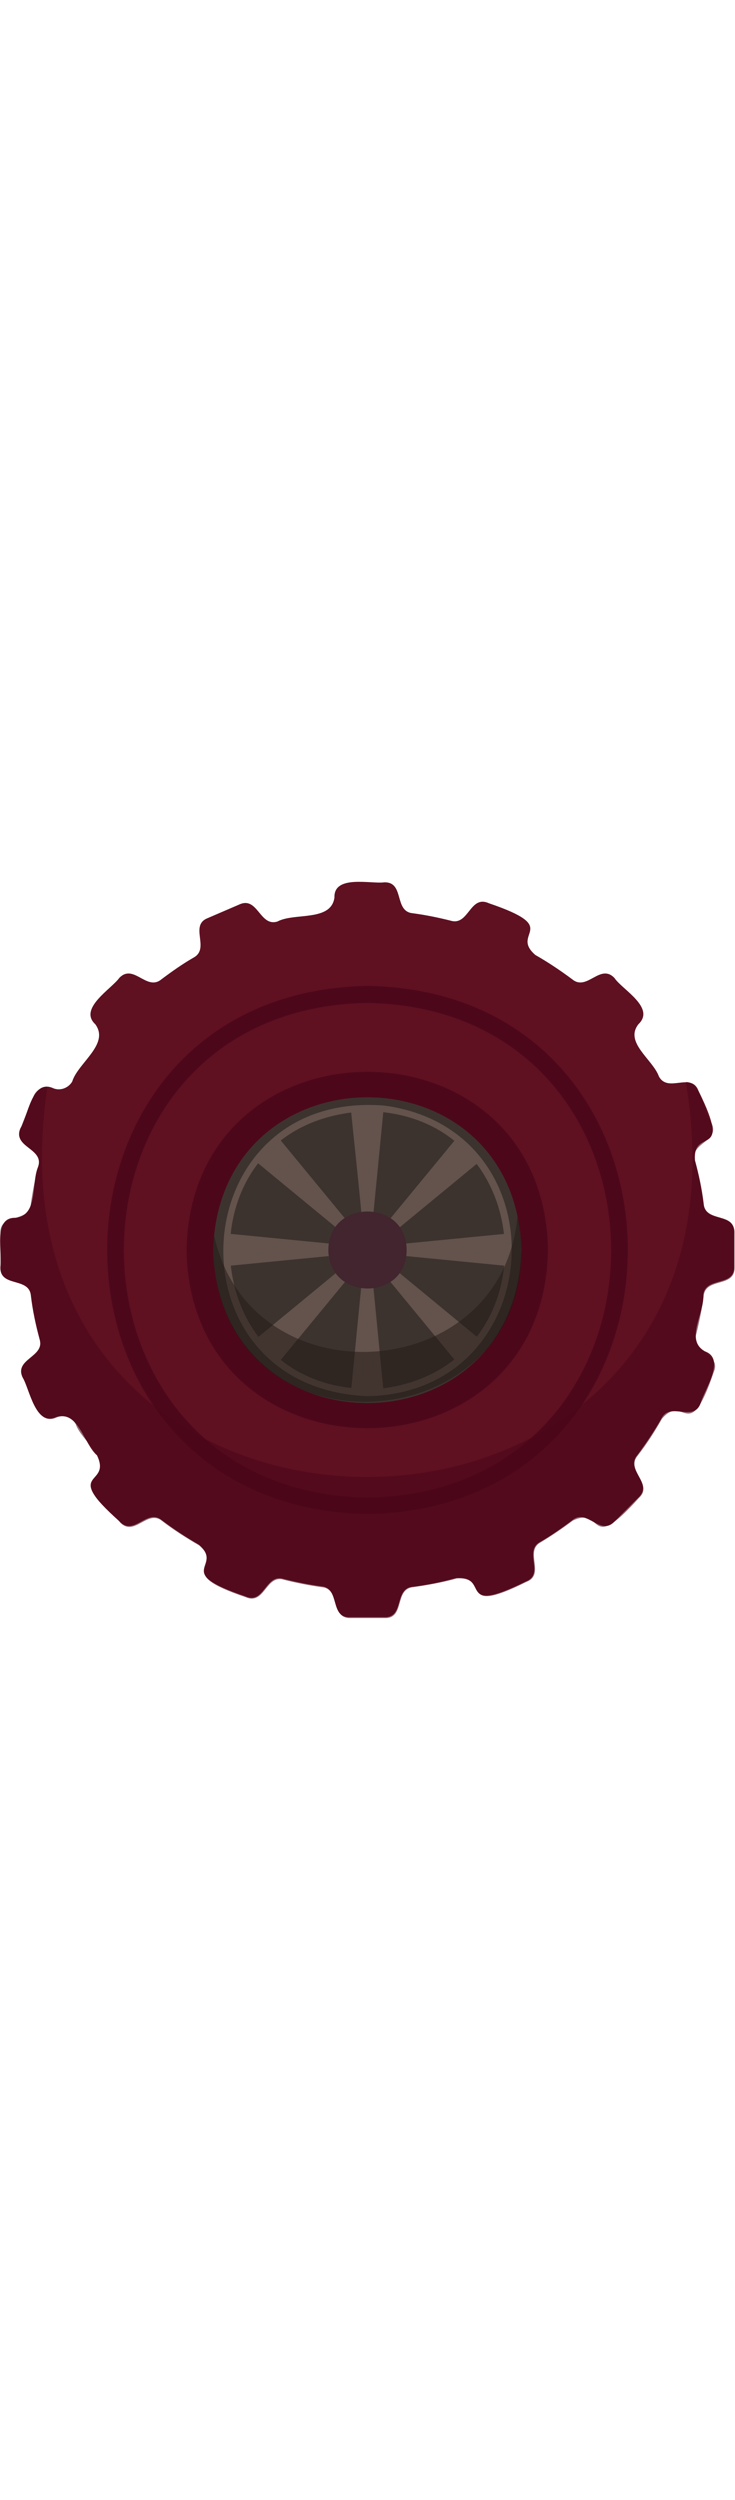 <svg width="50" viewBox="0 0 169 170" fill="none" xmlns="http://www.w3.org/2000/svg">
  <path d="M3.6 77.6C8.9 77 7.1 69.5 8.8 65.8C10.1 61.6 2.8 61.4 4.7 57C6.4 54.4 7.3 45.6 12.2 47.8C13.8 48.5 15.7 47.8 16.6 46.3C17.9 42 25.3 37.7 21.9 33.1C18 29.5 25.6 25 27.4 22.5C30.7 19 33.7 25.6 37.1 22.8C39.5 21 41.9 19.3 44.5 17.8C48.4 15.7 43.4 10.4 47.8 8.7L55 5.6C59.3 3.6 59.7 10.8 63.8 9.5C67.7 7.4 76.1 9.6 76.9 4C76.7 -1.3 85.3 0.9 88.3 0.5C93.1 0.3 90.5 7.2 94.9 7.6C97.9 8 100.8 8.6 103.6 9.3C107.8 10.6 108 3.3 112.4 5.3C129.5 11.1 117.1 12 123.1 17.2C126.1 18.9 128.9 20.8 131.6 22.8C135 25.6 138 19 141.3 22.5C143 25.1 150.8 29.3 146.8 33.1C143.5 37.3 150.1 41.2 151.5 45.1C153.6 49 158.9 44 160.6 48.4C168.6 64.6 159.2 56.4 159.8 64.4C160.7 67.7 161.4 71 161.8 74.4C162.2 78.8 169 76.2 168.8 81V88.8C169 93.6 162.1 91 161.7 95.4C162 99.5 157.4 105.7 162.1 108.3C167 110.1 161.9 117.2 161.1 120.2C159.5 124.7 154.1 119.8 152.1 123.7C150.4 126.7 148.5 129.5 146.5 132.2C143.7 135.6 150.3 138.6 146.8 141.9L141.3 147.4C138 150.9 135 144.3 131.6 147.1C129.2 148.9 126.8 150.6 124.2 152.1C120.3 154.2 125.3 159.5 120.9 161.2C104.7 169.2 112.9 159.8 104.9 160.4C101.6 161.3 98.3 162 94.9 162.4C90.5 162.8 93.1 169.6 88.3 169.4H80.5C75.7 169.6 78.3 162.7 73.9 162.3C70.9 161.9 68 161.3 65.2 160.6C61 159.3 60.8 166.6 56.4 164.6C39.3 158.8 51.7 157.9 45.7 152.7C42.7 151 39.9 149.1 37.2 147.1C33.8 144.3 30.8 150.9 27.5 147.4C14 135.4 25.8 139.5 22.3 132.2C19.2 129.5 18.1 121.8 12.9 123.4C8.1 125.6 6.8 116.9 5.2 114.3C3.2 110 10.4 109.6 9.1 105.5C8.2 102.2 7.5 98.9 7.1 95.5C6.7 91.1 -0.1 93.7 0.1 88.9C0.7 85.9 -1.8 77.4 3.6 77.6Z" fill="#5F1021" />
  <path d="M42.9 85C43.8 139.6 125.1 139.6 126 85C125.1 30.4 43.9 30.4 42.9 85Z" fill="#4C081A" />
  <path d="M84.5 24.3C164.3 25.7 164.3 144.3 84.5 145.7C4.7 144.3 4.7 25.8 84.5 24.3ZM84.5 141.9C159.2 140.6 159.2 29.6 84.5 28.2C9.8 29.5 9.8 140.5 84.5 141.9Z" fill="#4C081A" />
  <path opacity="0.6" d="M0.1 81.1V88.9C-0.1 93.7 6.8 91.1 7.2 95.5C7.6 99.3 8.7 102.8 9.3 106.5C9.4 110 3.4 110.4 5.3 114.4C6.9 117 8.2 125.7 12.999 123.5C14.6 122.8 16.5 123.4 17.399 125C18.7 128.9 25.5 132.8 22.099 137C18.299 140.6 25.799 145.1 27.599 147.6C30.899 151.1 33.9 144.5 37.3 147.3C39.999 149.4 42.9 151.2 45.8 152.9C51.9 158.1 39.4 159 56.499 164.8C60.9 166.7 61.099 159.5 65.299 160.8C68.1 161.5 71.1 162.1 73.999 162.5C78.4 162.9 75.9 169.7 80.6 169.6H88.4C93.2 169.8 90.6 162.9 94.999 162.5C98.4 162 101.8 161.4 105 160.5C113.1 160 104.9 169.3 121 161.3C125.5 159.6 120.5 154.3 124.3 152.2C126.8 150.7 129.3 149 131.7 147.2C139 143.7 134.9 155.4 146.9 142C150.4 138.8 143.8 135.7 146.6 132.3C148.7 129.6 150.5 126.8 152.2 123.8C157.4 117.7 158.3 130.2 164.1 113.1C166 108.8 158.8 108.5 160.1 104.3C160.8 101.5 161.4 98.5 161.8 95.6C162.2 91.2 169 93.8 168.9 89V81.2C169.1 76.4 162.2 79 161.8 74.6C161.4 70.9 160.3 67.3 159.6 63.7C159.5 60.2 165.5 59.9 163.6 55.8C162.1 54 161.1 46.2 157.7 46.4C177.9 166.5 -7.3 168 10.899 47.5C9.5 47.5 8.2 48.4 7.7 49.7C7.4 50.7 4.3 57.4 4.5 58.3C4.3 61.7 10.1 61.9 8.8 65.7C8.1 68.5 7.5 71.5 7.1 74.4C6.7 78.9 -0.1 76.4 0.1 81.1Z" fill="#4C081A" />
  <path d="M49 85C50.5 131.9 118.5 131.9 119.9 85C118.5 38.2 50.5 38.2 49 85Z" fill="#3D332E" />
  <path d="M83.7 86.9L80.7 117.6C83.1 117.9 85.7 117.9 88.2 117.6L85.2 86.9C85.2 86.5 85.1 85.5 85 85.1C85 84.7 85.1 83.7 85.2 83.3L88.2 52.6C85.8 52.3 83.2 52.3 80.7 52.6C80.8 55 84.3 85.1 83.7 86.9Z" fill="#63534C" />
  <path d="M51.8 85C51.8 86.3 51.9 87.5 52 88.7L82.7 85.7C83.1 85.7 84.1 85.6 84.5 85.5C84.9 85.5 85.9 85.6 86.3 85.7L117 88.7C117.3 86.3 117.3 83.7 117 81.2L86.3 84.2C85.9 84.2 84.9 84.3 84.5 84.4C84.1 84.4 83.1 84.3 82.7 84.2L52 81.2C51.9 82.5 51.8 83.8 51.8 85Z" fill="#63534C" />
  <path d="M58.9 105.4C60.5 107.4 62.2 109.1 64.2 110.7L83.8 86.9C84 86.7 84.7 85.9 84.8 85.7C84.9 85.6 85 85.4 85.1 85.4C85.3 85.3 86.1 84.6 86.3 84.4L110.1 64.8C108.5 62.8 106.8 61.1 104.8 59.5L85.2 83.3C85 83.5 84.3 84.3 84.2 84.5C84.1 84.6 84 84.8 83.9 84.8C83.7 84.9 82.9 85.6 82.7 85.8L58.9 105.4Z" fill="#63534C" />
  <path d="M58.9 64.7L82.7 84.3C83.1 84.7 83.9 85.2 84.3 85.7C84.4 85.9 85.1 86.7 85.3 86.9L104.9 110.7C106.9 109.1 108.6 107.4 110.2 105.4L86.4 85.8C86 85.4 85.2 84.9 84.8 84.4C84.7 84.2 84 83.4 83.8 83.2L64.2 59.4C62.2 61 60.4 62.7 58.9 64.7Z" fill="#63534C" />
  <path d="M88.3 51.8C129.7 57.3 126.3 117.8 84.5 118.6C37.8 116.7 41.7 48.2 88.3 51.8ZM88.1 116.8C127.6 111.5 124.3 53.8 84.5 53.1C39.9 54.8 43.7 120.1 88.1 116.8Z" fill="#63534C" />
  <path d="M75.5 85C75.6 96.8 93.5 96.8 93.5 85C93.5 73.2 75.5 73.2 75.5 85Z" fill="#42252E" />
  <path opacity="0.5" d="M49 85C50.8 137 129 128 119 77C115.7 116.3 57.4 119.8 49.2 81.5C49.1 82.7 49 83.9 49 85Z" fill="#231914" />
</svg>